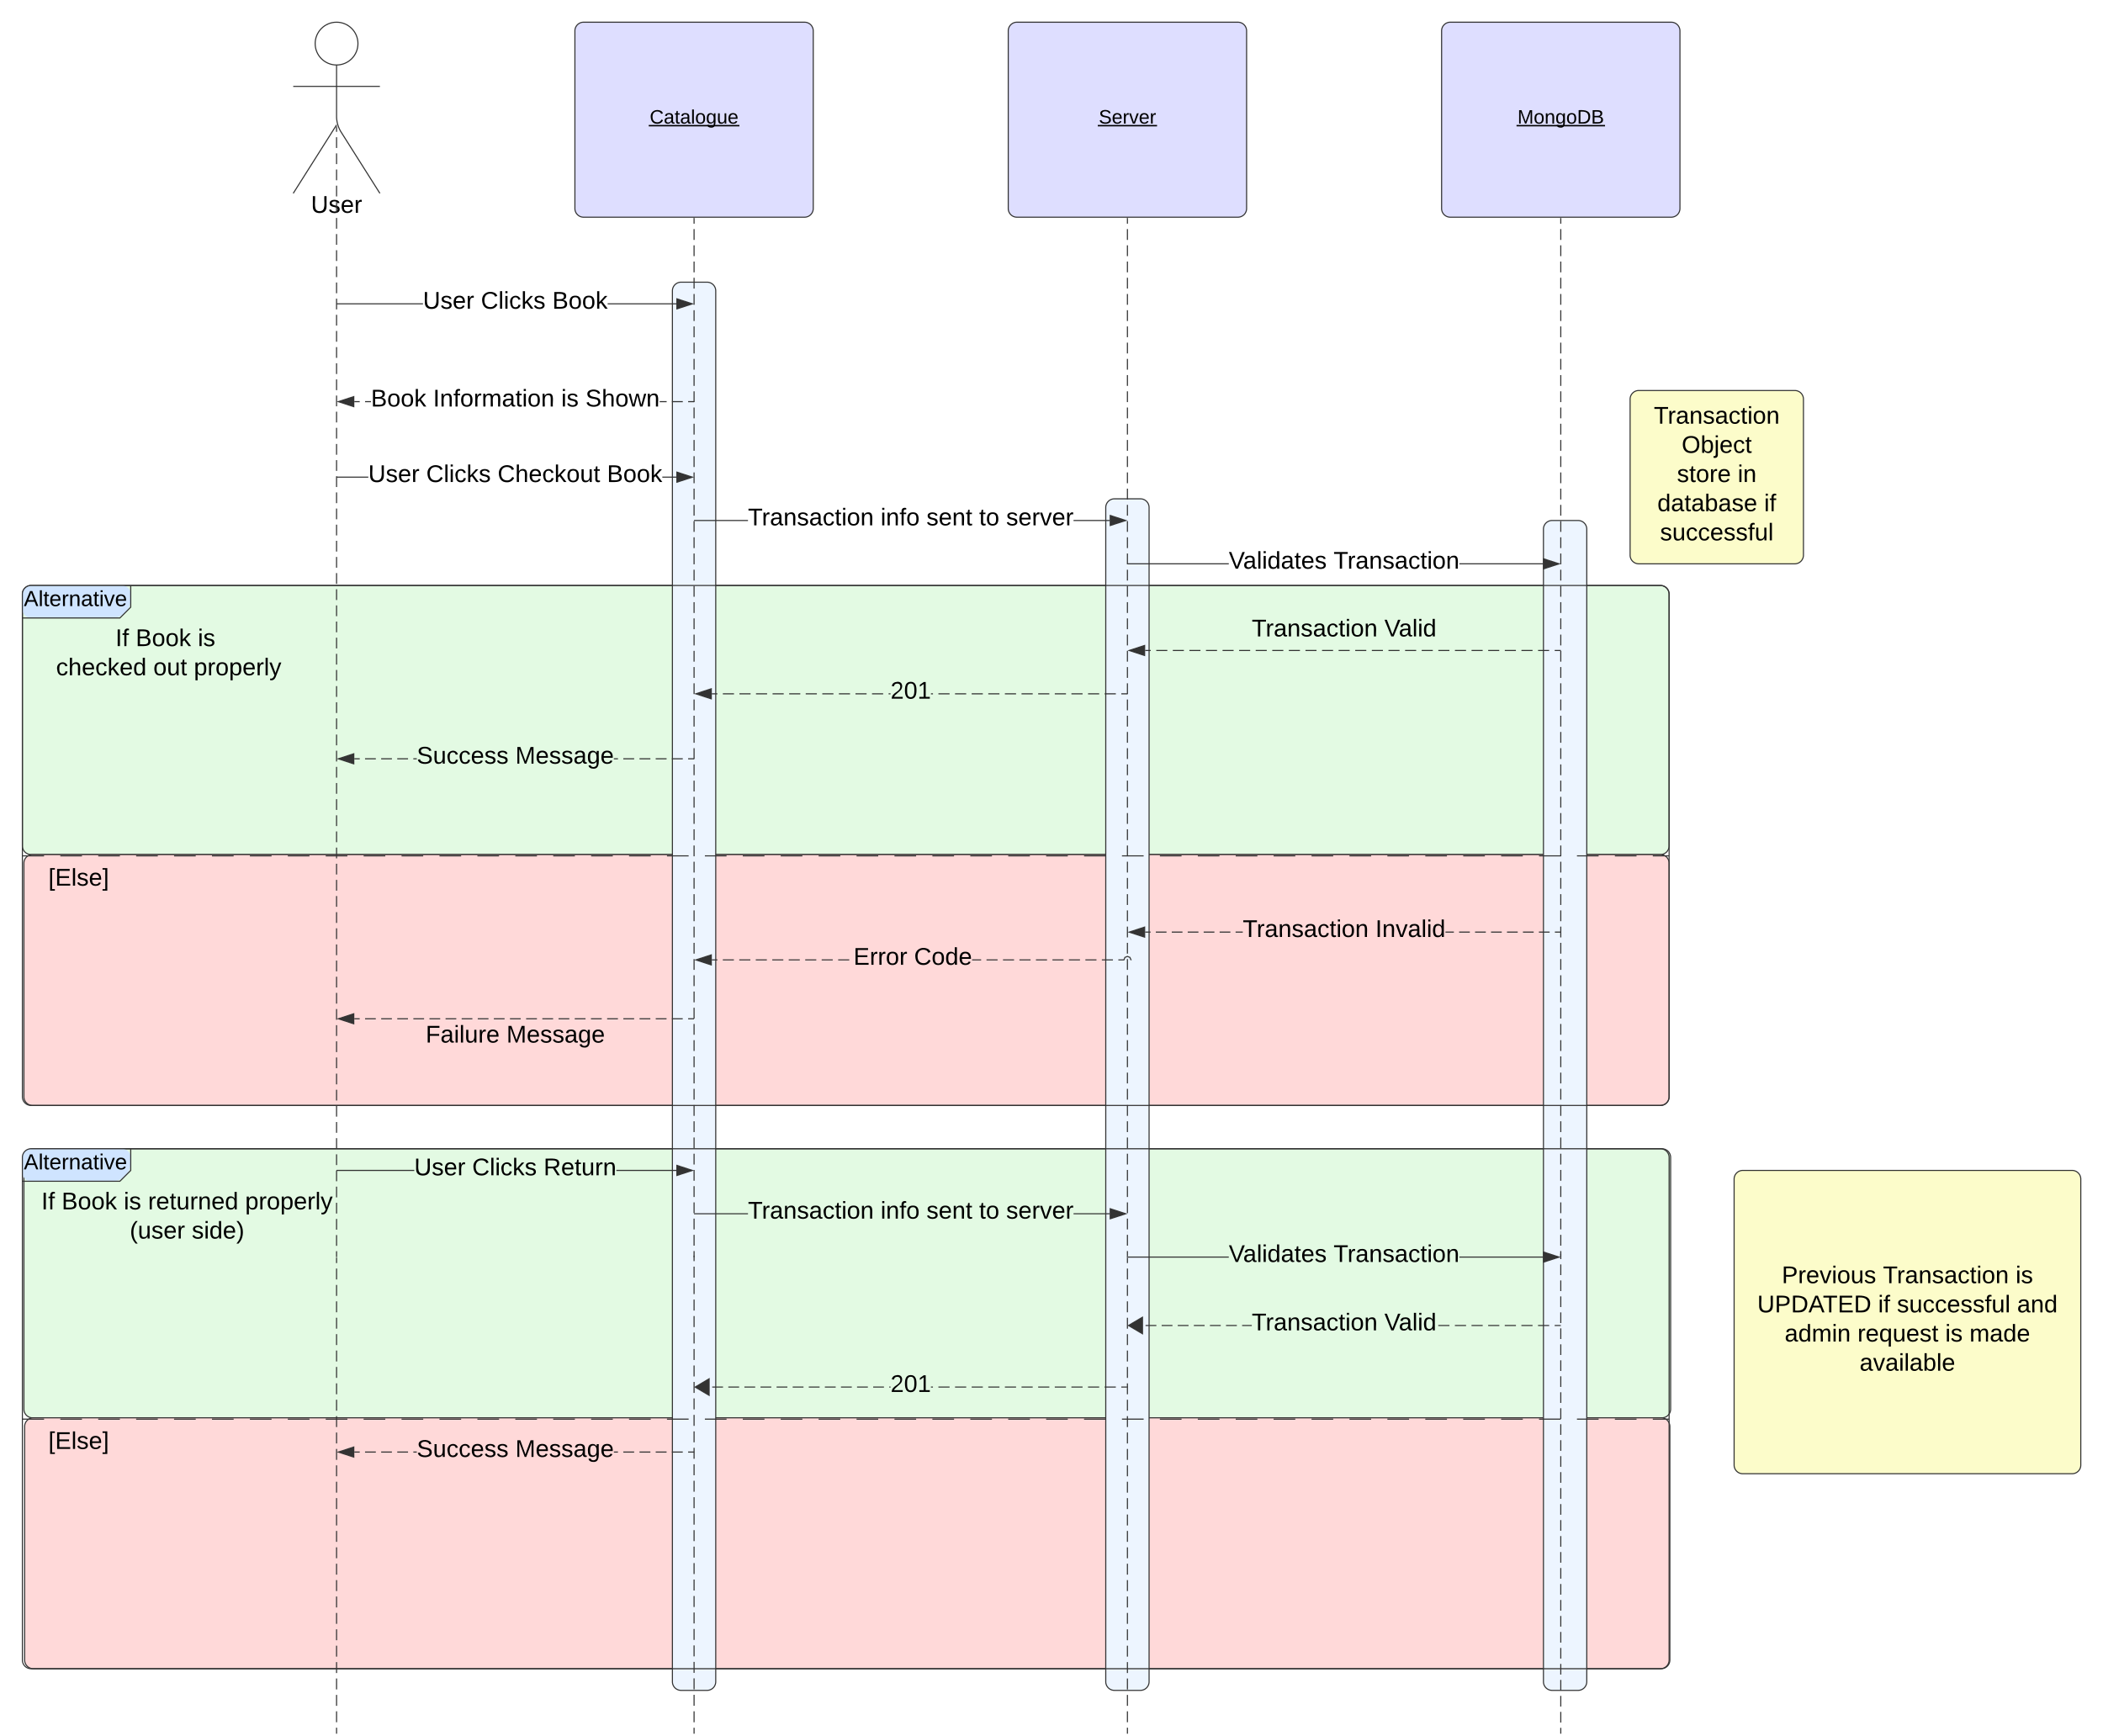 <svg xmlns="http://www.w3.org/2000/svg" xmlns:xlink="http://www.w3.org/1999/xlink" xmlns:lucid="lucid" width="1941.16" height="1602.5"><g transform="translate(-879.337 -199.5)" lucid:page-tab-id=".Q4MUjXso07N"><path d="M500 0h2500v2000H500z" fill="#fff"/><path d="M901.4 1268a8 8 0 0 1 8-8h1504a8 8 0 0 1 8 8v232.38a8 8 0 0 1-8 8h-1504a8 8 0 0 1-8-8z" stroke="#333" fill="#e3fae3"/><path d="M902.1 1516.38a8 8 0 0 1 8-8h1502.6a8 8 0 0 1 8 8V1732a8 8 0 0 1-8 8H910.1a8 8 0 0 1-8-8z" stroke="#333" fill="#ffd9d9"/><path d="M900 748a8 8 0 0 1 8-8h1504a8 8 0 0 1 8 8v232.38a8 8 0 0 1-8 8H908a8 8 0 0 1-8-8z" stroke="#333" fill="#e3fae3"/><path d="M901.4 996.38a8 8 0 0 1 8-8H2412a8 8 0 0 1 8 8V1212a8 8 0 0 1-8 8H909.4a8 8 0 0 1-8-8z" stroke="#333" fill="#ffd9d9"/><path d="M1500 468a8 8 0 0 1 8-8h24a8 8 0 0 1 8 8v1284a8 8 0 0 1-8 8h-24a8 8 0 0 1-8-8zM1900 668a8 8 0 0 1 8-8h24a8 8 0 0 1 8 8v1084a8 8 0 0 1-8 8h-24a8 8 0 0 1-8-8zM2304 688a8 8 0 0 1 8-8h24a8 8 0 0 1 8 8v1064a8 8 0 0 1-8 8h-24a8 8 0 0 1-8-8z" stroke="#333" fill="#edf5ff"/><path d="M900 748a8 8 0 0 1 8-8h84a8 8 0 0 1 8 8v4.93a17.07 17.07 0 0 1-5 12.07 17.07 17.07 0 0 1-12.07 5H908a8 8 0 0 1-8-8z" fill="#cfe4ff"/><path d="M1000 740v20l-10 10h-90" stroke="#333" fill="none"/><path d="M900 748a8 8 0 0 1 8-8h1504a8 8 0 0 1 8 8v464a8 8 0 0 1-8 8H908a8 8 0 0 1-8-8zM900 989.6h20m15 0h20m15 0h20m15 0h20m15 0h20m15 0h20m15 0h20m15 0h20m15 0h20m15 0h20m15 0h20m15 0h20m15 0h20m15 0h20m15 0h20m15 0h20m15 0h20m15 0h20m15 0h20m15 0h20m15 0h20m15 0h20m15 0h20m15 0h20m15 0h20m15 0h20m15 0h20m15 0h20m15 0h20m15 0h20m15 0h20m15 0h20m15 0h20m15 0h20m15 0h20m15 0h20m15 0h20m15 0h20m15 0h20m15 0h20m15 0h20m15 0h20m15 0h20m15 0h15" stroke="#333" fill="none"/><use xlink:href="#a" transform="matrix(1,0,0,1,908,740) translate(-6.663 19.044)"/><use xlink:href="#b" transform="matrix(1,0,0,1,912,778) translate(73.895 17.956)"/><use xlink:href="#c" transform="matrix(1,0,0,1,912,778) translate(92.599 17.956)"/><use xlink:href="#d" transform="matrix(1,0,0,1,912,778) translate(149.957 17.956)"/><use xlink:href="#e" transform="matrix(1,0,0,1,912,778) translate(12.859 44.889)"/><use xlink:href="#f" transform="matrix(1,0,0,1,912,778) translate(19.094 44.889)"/><use xlink:href="#g" transform="matrix(1,0,0,1,912,778) translate(108.871 44.889)"/><use xlink:href="#h" transform="matrix(1,0,0,1,912,778) translate(146.279 44.889)"/><use xlink:href="#i" transform="matrix(1,0,0,1,912,997.6) translate(11.976 19.489)"/><path d="M900 1268a8 8 0 0 1 8-8h84a8 8 0 0 1 8 8v4.93a17.07 17.07 0 0 1-5 12.07 17.07 17.07 0 0 1-12.07 5H908a8 8 0 0 1-8-8z" fill="#cfe4ff"/><path d="M1000 1260v20l-10 10h-90" stroke="#333" fill="none"/><path d="M900 1268a8 8 0 0 1 8-8h1504a8 8 0 0 1 8 8v464a8 8 0 0 1-8 8H908a8 8 0 0 1-8-8zM900 1509.6h20m15 0h20m15 0h20m15 0h20m15 0h20m15 0h20m15 0h20m15 0h20m15 0h20m15 0h20m15 0h20m15 0h20m15 0h20m15 0h20m15 0h20m15 0h20m15 0h20m15 0h20m15 0h20m15 0h20m15 0h20m15 0h20m15 0h20m15 0h20m15 0h20m15 0h20m15 0h20m15 0h20m15 0h20m15 0h20m15 0h20m15 0h20m15 0h20m15 0h20m15 0h20m15 0h20m15 0h20m15 0h20m15 0h20m15 0h20m15 0h20m15 0h20m15 0h20m15 0h15" stroke="#333" fill="none"/><use xlink:href="#a" transform="matrix(1,0,0,1,908,1260) translate(-6.663 19.044)"/><use xlink:href="#b" transform="matrix(1,0,0,1,912,1298) translate(5.52 17.956)"/><use xlink:href="#c" transform="matrix(1,0,0,1,912,1298) translate(24.224 17.956)"/><use xlink:href="#j" transform="matrix(1,0,0,1,912,1298) translate(81.582 17.956)"/><use xlink:href="#k" transform="matrix(1,0,0,1,912,1298) translate(103.964 17.956)"/><use xlink:href="#l" transform="matrix(1,0,0,1,912,1298) translate(193.617 17.956)"/><use xlink:href="#m" transform="matrix(1,0,0,1,912,1298) translate(87.131 44.889)"/><use xlink:href="#n" transform="matrix(1,0,0,1,912,1298) translate(144.364 44.889)"/><use xlink:href="#i" transform="matrix(1,0,0,1,912,1517.6) translate(11.976 19.489)"/><path d="M1209.75 239.75c0 10.9-8.84 19.75-19.75 19.75-10.9 0-19.75-8.84-19.75-19.75 0-10.9 8.84-19.75 19.75-19.75 10.9 0 19.75 8.84 19.75 19.75z" stroke="#333" fill="#fff"/><path d="M1190 259.5v47.3a27.6 27.6 0 0 0 4.28 14.76L1230 378m-40-63.2l-40 63.2m0-98.75h80" stroke="#333" fill="none"/><path d="M1150 228a8 8 0 0 1 8-8h64a8 8 0 0 1 8 8v164a8 8 0 0 1-8 8h-64a8 8 0 0 1-8-8z" fill="none"/><use xlink:href="#o" transform="matrix(1,0,0,1,1070,378) translate(96.371 17.956)"/><path d="M1410 228a8 8 0 0 1 8-8h204a8 8 0 0 1 8 8v164a8 8 0 0 1-8 8h-204a8 8 0 0 1-8-8z" stroke="#333" fill="#dedeff"/><use xlink:href="#p" transform="matrix(1,0,0,1,1430,220) translate(49.05 93.6)"/><path d="M1190 316.23v4.97m0 4.97v9.94m0 4.97V351m0 4.98v9.93m0 4.98v9.94m0 4.97v9.92m0 4.97v9.93m0 4.96v9.93m0 4.97v9.93m0 4.97v9.94m0 4.96v9.94m0 4.97v9.94m0 4.97v9.95m0 4.96v9.95m0 4.97v9.94m0 4.96v9.94m0 4.97v9.93m0 4.97v9.94m0 4.96v9.94m0 4.97v9.93m0 4.97v9.94m0 4.97v9.93m0 4.97v9.94m0 4.95V664m0 4.96v9.93m0 4.96v9.94m0 4.96v9.94m0 4.97v9.93m0 4.97v9.94m0 4.98v9.93m0 4.98v9.94m0 4.96v9.94m0 4.97v9.92m0 4.97v9.93m0 4.97v9.93m0 4.97v9.93m0 4.97v9.94m0 4.97v9.94m0 4.97v9.95m0 4.96v9.95m0 4.97v9.93m0 4.97v9.94m0 4.97v9.93m0 4.97v9.94m0 4.96v9.94m0 4.97v9.93m0 4.97v9.94m0 4.96v9.94m0 4.97v9.93m0 4.97v9.94m0 4.95v9.94m0 4.96v9.94m0 4.96v9.94m0 4.97v9.93m0 4.97v9.94m0 4.97v9.94m0 4.98v9.93m0 4.98v9.94m0 4.97v9.92m0 4.97v9.93m0 4.96v9.93m0 4.97v9.93m0 4.97v9.94m0 4.96v9.94m0 4.97v9.94m0 4.97v9.95m0 4.97v9.93m0 4.97v9.94m0 4.96v9.94m0 4.97v9.93m0 4.97v4.97M1190 1359.5v.5M1520 401v5m0 4.98v10m0 4.98v10m0 4.98v9.98m0 5v9.98m0 5v9.98m0 5v9.97m0 5v9.98m0 5v9.97m0 5v9.98m0 5v9.98m0 5v9.97m0 5v9.98m0 5v10m0 4.98v9.98m0 5v9.98m0 5v9.98m0 5v9.97m0 5v9.97m0 5v9.98m0 5v9.97m0 5v9.98m0 5v9.98m0 5v9.97m0 5v9.98m0 5v9.98m0 5v9.98m0 5v9.98m0 5v9.98m0 5v9.97m0 5v10m0 4.98v10m0 4.98v9.98m0 5v9.98m0 5v9.98m0 5v9.97m0 5v9.98m0 5v9.98m0 5v9.97m0 5v9.98m0 5v9.97m0 5v9.98m0 5v9.98m0 5v9.98m0 5v9.98m0 5v9.98m0 5v9.97m0 5v10m0 4.98v10m0 4.98v9.98m0 5v9.98m0 5v9.98m0 5v9.97m0 5v9.98m0 5v9.98m0 5v9.97m0 5v9.98m0 5v9.98m0 5v9.97m0 5v9.98m0 5v10m0 4.98v9.98m0 5v9.98m0 5v9.98m0 5v4.98" stroke="#333" fill="none"/><path d="M1520.47 401h-.94v-.5h.94z" stroke="#333" stroke-width=".05" fill="#333"/><path d="M1520 1359.5v.5" stroke="#333" fill="none"/><path d="M1810 228a8 8 0 0 1 8-8h204a8 8 0 0 1 8 8v164a8 8 0 0 1-8 8h-204a8 8 0 0 1-8-8z" stroke="#333" fill="#dedeff"/><use xlink:href="#q" transform="matrix(1,0,0,1,1830,220) translate(63.55 93.6)"/><path d="M1920 401v5m0 4.98v10m0 4.98v10m0 4.98v9.98m0 5v9.98m0 5v9.98m0 5v9.97m0 5v9.98m0 5v9.97m0 5v9.98m0 5v9.98m0 5v9.97m0 5v9.98m0 5v10m0 4.98v9.98m0 5v9.98m0 5v9.98m0 5v9.97m0 5v9.97m0 5v9.98m0 5v9.97m0 5v9.98m0 5v9.98m0 5v9.97m0 5v9.98m0 5v9.98m0 5v9.98m0 5v9.98m0 5v9.98m0 5v9.97m0 5v10m0 4.98v10m0 4.98v9.98m0 5v9.98m0 5v9.98m0 5v9.97m0 5v9.98m0 5v9.98m0 5v9.97m0 5v9.98m0 5v9.97m0 5v9.98m0 5v9.98m0 5v9.98m0 5v9.98m0 5v9.98m0 5v9.97m0 5v10m0 4.98v10m0 4.98v9.98m0 5v9.98m0 5v9.98m0 5v9.97m0 5v9.98m0 5v9.98m0 5v9.97m0 5v9.98m0 5v9.98m0 5v9.97m0 5v9.98m0 5v10m0 4.98v9.98m0 5v9.98m0 5v9.98m0 5v4.98" stroke="#333" fill="none"/><path d="M1920.47 401h-.94v-.5h.94z" stroke="#333" stroke-width=".05" fill="#333"/><path d="M1920 1359.5v.5" stroke="#333" fill="none"/><path d="M1269.74 480.47h-79.24v-.95h79.24zm233.88 0h-63.36v-.95h63.36zM1190.5 480.47h-.5v-.95h.5z" stroke="#333" stroke-width=".05" fill="#333"/><path d="M1518.38 480l-14.26 4.63v-9.27z" fill="#333"/><path d="M1519.92 480l-16.28 5.3v-10.6zm-15.33 3.98l12.25-3.98-12.26-3.98z" stroke="#333" stroke-width=".05" fill="#333"/><use xlink:href="#r" transform="matrix(1,0,0,1,1269.742,466.532) translate(0.005 17.956)"/><use xlink:href="#s" transform="matrix(1,0,0,1,1269.742,466.532) translate(53.498 17.956)"/><use xlink:href="#t" transform="matrix(1,0,0,1,1269.742,466.532) translate(119.397 17.956)"/><path d="M1519.5 570.76h-4.97v-.95h4.97zm-9.94 0h-9.94v-.95h9.94zm-287.82 0h-5.42v-.95h5.42zm-10.4 0h-4.96v-.95h4.97zm283.3 0h-6.38v-.95h6.4zM1520 570.76h-.5v-.95h.5z" stroke="#333" stroke-width=".05" fill="#333"/><path d="M1205.88 574.92l-14.26-4.64 14.26-4.63z" fill="#333"/><path d="M1206.36 575.57l-16.28-5.3 16.28-5.28zm-13.2-5.3l12.25 4v-7.97z" stroke="#333" stroke-width=".05" fill="#333"/><use xlink:href="#u" transform="matrix(1,0,0,1,1221.736,556.814) translate(0.005 17.956)"/><use xlink:href="#v" transform="matrix(1,0,0,1,1221.736,556.814) translate(57.363 17.956)"/><use xlink:href="#w" transform="matrix(1,0,0,1,1221.736,556.814) translate(175.633 17.956)"/><use xlink:href="#x" transform="matrix(1,0,0,1,1221.736,556.814) translate(198.015 17.956)"/><path d="M1219.27 640.47h-28.77v-.95h28.77zm284.35 0h-12.9v-.95h12.9zM1190.5 640.47h-.5v-.95h.5z" stroke="#333" stroke-width=".05" fill="#333"/><path d="M1518.38 640l-14.26 4.63v-9.27z" fill="#333"/><path d="M1519.92 640l-16.28 5.3v-10.6zm-15.33 3.98l12.25-3.98-12.26-3.98z" stroke="#333" stroke-width=".05" fill="#333"/><use xlink:href="#r" transform="matrix(1,0,0,1,1219.273,626.532) translate(0.005 17.956)"/><use xlink:href="#s" transform="matrix(1,0,0,1,1219.273,626.532) translate(53.498 17.956)"/><use xlink:href="#y" transform="matrix(1,0,0,1,1219.273,626.532) translate(119.397 17.956)"/><use xlink:href="#t" transform="matrix(1,0,0,1,1219.273,626.532) translate(220.335 17.956)"/><path d="M1569.72 680.48h-49.22v-.96h49.22zm333.9 0h-33.34v-.96h33.34zM1520.5 680.48h-.5v-.96h.5z" stroke="#333" stroke-width=".05" fill="#333"/><path d="M1918.38 680l-14.26 4.63v-9.26z" fill="#333"/><path d="M1919.92 680l-16.28 5.3v-10.6zm-15.33 3.98l12.25-3.98-12.26-3.98z" stroke="#333" stroke-width=".05" fill="#333"/><use xlink:href="#z" transform="matrix(1,0,0,1,1569.716,666.533) translate(0.005 17.956)"/><use xlink:href="#A" transform="matrix(1,0,0,1,1569.716,666.533) translate(122.452 17.956)"/><use xlink:href="#B" transform="matrix(1,0,0,1,1569.716,666.533) translate(164.785 17.956)"/><use xlink:href="#C" transform="matrix(1,0,0,1,1569.716,666.533) translate(213.414 17.956)"/><use xlink:href="#D" transform="matrix(1,0,0,1,1569.716,666.533) translate(238.353 17.956)"/><path d="M2210 228a8 8 0 0 1 8-8h204a8 8 0 0 1 8 8v164a8 8 0 0 1-8 8h-204a8 8 0 0 1-8-8z" stroke="#333" fill="#dedeff"/><use xlink:href="#E" transform="matrix(1,0,0,1,2230,220) translate(50.05 93.6)"/><path d="M2320 401v5m0 4.98v10m0 4.98v10m0 4.98v9.98m0 5v9.98m0 5v9.98m0 5v9.97m0 5v9.98m0 5v9.97m0 5v9.98m0 5v9.98m0 5v9.97m0 5v9.98m0 5v10m0 4.98v9.98m0 5v9.98m0 5v9.98m0 5v9.97m0 5v9.97m0 5v9.98m0 5v9.97m0 5v9.98m0 5v9.98m0 5v9.97m0 5v9.98m0 5v9.98m0 5v9.98m0 5v9.98m0 5v9.98m0 5v9.97m0 5v10m0 4.98v10m0 4.98v9.98m0 5v9.98m0 5v9.98m0 5v9.97m0 5v9.98m0 5v9.98m0 5v9.97m0 5v9.98m0 5v9.97m0 5v9.98m0 5v9.98m0 5v9.98m0 5v9.98m0 5v9.98m0 5v9.97m0 5v10m0 4.98v10m0 4.98v9.98m0 5v9.98m0 5v9.98m0 5v9.97m0 5v9.98m0 5v9.98m0 5v9.97m0 5v9.98m0 5v9.98m0 5v9.97m0 5v9.98m0 5v10m0 4.98v9.98m0 5v9.98m0 5v9.98m0 5v4.98" stroke="#333" fill="none"/><path d="M2320.47 401h-.94v-.5h.94z" stroke="#333" stroke-width=".05" fill="#333"/><path d="M2320 1359.5v.5" stroke="#333" fill="none"/><path d="M2013.55 720.48h-93.05v-.96h93.05zm290.07 0h-77.16v-.96h77.16zM1920.5 720.48h-.5v-.96h.5z" stroke="#333" stroke-width=".05" fill="#333"/><path d="M2318.38 720l-14.26 4.63v-9.26z" fill="#333"/><path d="M2319.92 720l-16.28 5.3v-10.6zm-15.33 3.98l12.24-3.98-12.25-3.98z" stroke="#333" stroke-width=".05" fill="#333"/><use xlink:href="#F" transform="matrix(1,0,0,1,2013.545,706.533) translate(0.005 17.956)"/><use xlink:href="#G" transform="matrix(1,0,0,1,2013.545,706.533) translate(96.703 17.956)"/><path d="M2319.5 800h-5.1m-5.13 0h-10.23m-5.12 0h-10.23m-5.12 0h-10.23m-5.12 0H2253m-5.1 0h-10.25m-5.1 0h-10.24m-5.1 0h-10.24m-5.1 0h-10.25m-5.1 0h-10.23m-5.12 0h-10.23m-5.1 0h-10.24m-5.12 0h-10.23m-5.12 0h-10.2m-5.1 0h-10.2m-5.1 0h-10.2m-5.1 0H2069m-5.1 0h-10.2m-5.1 0h-10.2m-5.1 0h-10.2m-5.1 0h-10.2m-5.1 0h-10.2m-5.1 0h-10.2m-5.1 0h-10.2m-5.1 0h-10.2m-5.12 0h-5.1M2319.5 800h.5" stroke="#333" fill="none"/><path d="M1921.62 800l14.27-4.63-.02 9.26z" stroke="#333" fill="#333"/><use xlink:href="#z" transform="matrix(1,0,0,1,2034.742,769.067) translate(0.005 17.956)"/><use xlink:href="#H" transform="matrix(1,0,0,1,2034.742,769.067) translate(122.452 17.956)"/><path d="M1919.5 840.48h-5.12v-.96h5.12zm-10.23 0h-10.23v-.96h10.23zm-15.35 0h-10.23v-.96h10.22zm-15.34 0h-10.23v-.96h10.23zm-15.35 0H1853v-.96h10.23zm-15.35 0h-10.23v-.96h10.23zm-15.34 0h-10.23v-.96h10.24zm-15.35 0h-10.24v-.96h10.23zm-15.35 0h-10.23v-.96h10.23zm-15.35 0h-10.23v-.96h10.23zm-15.35 0h-10.23v-.96h10.23zm-15.34 0h-10.22v-.96h10.23zm-54.5 0h-1.7v-.96h1.7zm-6.8 0h-10.2v-.96h10.2zm-15.3 0H1669v-.96h10.2zm-15.3 0h-10.2v-.96h10.2zm-15.3 0h-10.2v-.96h10.2zm-15.3 0h-10.2v-.96h10.2zm-15.3 0h-10.2v-.96h10.2zm-15.3 0h-10.2v-.96h10.2zm-15.3 0h-10.2v-.96h10.2zm-15.3 0h-10.2v-.96h10.2zm-15.3 0h-10.2v-.96h10.2zm-15.32 0h-5.1v-.96h5.1zm198.98 0h-1.76v-.96h1.76zM1920 840.48h-.5v-.96h.5z" stroke="#333" stroke-width=".05" fill="#333"/><path d="M1535.88 844.63l-14.26-4.63 14.27-4.63z" fill="#333"/><path d="M1536.36 845.3l-16.28-5.3 16.28-5.3zm-13.2-5.3l12.25 3.98v-7.96z" stroke="#333" stroke-width=".05" fill="#333"/><use xlink:href="#I" transform="matrix(1,0,0,1,1701.296,826.533) translate(0.005 17.956)"/><path d="M1519.5 900.48h-4.98v-.96h4.98zm-9.97 0h-9.97v-.96h9.97zm-14.95 0h-9.97v-.96h9.98zm-14.96 0h-9.97v-.96h9.97zm-14.95 0h-9.97v-.96h9.97zm-14.96 0h-3.7v-.96h3.7zm-185.7 0h-3.12v-.96h3.13zm-8.08 0h-9.9v-.96h9.9zm-14.86 0h-9.9v-.96h9.9zm-14.86 0h-9.9v-.96h9.9zm-14.86 0h-4.96v-.96h4.96zM1520 900.48h-.5v-.96h.5z" stroke="#333" stroke-width=".05" fill="#333"/><path d="M1205.88 904.63l-14.26-4.63 14.26-4.64z" fill="#333"/><path d="M1206.36 905.3l-16.28-5.3 16.28-5.3zm-13.2-5.3l12.25 3.98v-7.96z" stroke="#333" stroke-width=".05" fill="#333"/><use xlink:href="#J" transform="matrix(1,0,0,1,1264.006,886.533) translate(0.005 17.956)"/><use xlink:href="#K" transform="matrix(1,0,0,1,1264.006,886.533) translate(91.03 17.956)"/><path d="M2319.5 1060.47h-4.9v-.94h4.9zm-9.82 0h-9.83v-.94h9.83zm-14.74 0h-9.82v-.94h9.82zm-14.73 0h-9.82v-.94h9.83zm-14.73 0h-9.82v-.94h9.82zm-14.73 0h-9.83v-.94h9.84zm-14.74 0h-9.82v-.94h9.82zm-209.58 0h-6.54v-.94h6.54zm-11.45 0h-9.82v-.94h9.82zm-14.73 0h-9.83v-.94h9.84zm-14.74 0h-9.82v-.94h9.82zm-14.73 0h-9.83v-.94h9.83zm-14.74 0h-9.82v-.94h9.83zm-14.73 0h-4.92v-.94h4.92zm279.96 0h-7.68v-.94h7.68zM2320 1060.47h-.5v-.94h.5z" stroke="#333" stroke-width=".05" fill="#333"/><path d="M1935.88 1064.63l-14.26-4.63 14.26-4.63z" fill="#333"/><path d="M1936.36 1065.3l-16.28-5.3 16.28-5.3zm-13.2-5.3l12.25 3.98v-7.96z" stroke="#333" stroke-width=".05" fill="#333"/><use xlink:href="#z" transform="matrix(1,0,0,1,2026.419,1046.533) translate(0.005 17.956)"/><use xlink:href="#L" transform="matrix(1,0,0,1,2026.419,1046.533) translate(122.452 17.956)"/><path d="M1922.67 1082.98l1.03 2.5-.88.36-.88-2.13-1.94-.8-1.94.8-1 2.43h-5.4v-.95h4.76l.9-2.2 2.68-1.1zm-16.07 3.15h-10.15v-.95h10.15zm-15.22 0h-10.14v-.95h10.14zm-15.2 0h-10.15v-.95h10.14zm-15.23 0h-10.14v-.95h10.15zm-15.2 0h-10.15v-.95h10.14zm-15.22 0h-10.15v-.95h10.14zm-15.22 0h-10.13v-.95h10.14zm-15.2 0h-10.15v-.95h10.15zm-136.93 0h-10.14v-.95h10.14zm-15.22 0h-10.14v-.95h10.15zm-15.2 0h-10.15v-.95h10.14zm-15.22 0h-10.15v-.95h10.15zm-15.22 0h-10.13v-.95h10.14zm-15.2 0h-10.14v-.95h10.14zm-15.22 0h-10.14v-.95h10.14zm-15.2 0h-10.15v-.95h10.14zm-15.23 0h-5.07v-.95h5.07zm243.43 0h-8.26v-.95h8.26z" stroke="#333" stroke-width=".05" fill="#333"/><path d="M1923.76 1086.13h-.5v-.95h.5z" stroke="#333" stroke-width=".05" fill="#333"/><path d="M1535.88 1090.3l-14.26-4.65 14.26-4.63z" fill="#333"/><path d="M1536.36 1090.94l-16.28-5.3 16.28-5.28zm-13.2-5.3l12.25 4v-7.97z" stroke="#333" stroke-width=".05" fill="#333"/><use xlink:href="#M" transform="matrix(1,0,0,1,1667.141,1072.187) translate(0.005 17.956)"/><use xlink:href="#N" transform="matrix(1,0,0,1,1667.141,1072.187) translate(55.929 17.956)"/><path d="M1519.5 1140h-4.98m-5 0h-9.96m-4.98 0h-9.97m-4.98 0h-9.97m-4.98 0h-9.97m-5 0h-9.96m-4.98 0h-9.97m-5 0h-9.97m-4.98 0h-9.97m-5 0h-9.96m-4.98 0h-9.97m-5 0h-9.92m-4.96 0h-9.92m-4.95 0h-9.9m-4.96 0h-9.9m-4.96 0h-9.9m-4.95 0h-9.9m-4.97 0h-9.9m-4.96 0h-9.9m-4.96 0h-9.9m-4.96 0h-9.9m-4.96 0h-4.96M1519.5 1140h.5" stroke="#333" fill="none"/><path d="M1191.62 1140l14.26-4.64v9.27z" stroke="#333" fill="#333"/><use xlink:href="#O" transform="matrix(1,0,0,1,1272.236,1144) translate(0.005 17.956)"/><use xlink:href="#K" transform="matrix(1,0,0,1,1272.236,1144) translate(74.57 17.956)"/><path d="M2384 568a8 8 0 0 1 8-8h144a8 8 0 0 1 8 8v144a8 8 0 0 1-8 8h-144a8 8 0 0 1-8-8z" stroke="#333" fill="#fcfcca"/><use xlink:href="#P" transform="matrix(1,0,0,1,2404,560) translate(1.894 30.622)"/><use xlink:href="#Q" transform="matrix(1,0,0,1,2404,560) translate(27.611 57.556)"/><use xlink:href="#R" transform="matrix(1,0,0,1,2404,560) translate(23.278 84.489)"/><use xlink:href="#S" transform="matrix(1,0,0,1,2404,560) translate(79.327 84.489)"/><use xlink:href="#T" transform="matrix(1,0,0,1,2404,560) translate(5.167 111.422)"/><use xlink:href="#U" transform="matrix(1,0,0,1,2404,560) translate(103.673 111.422)"/><use xlink:href="#V" transform="matrix(1,0,0,1,2404,560) translate(7.661 138.356)"/><path d="M1261.7 1280.47h-71.2v-.95h71.2zm241.92 0h-55.32v-.95h55.32zM1190.5 1280.47h-.5v-.95h.5z" stroke="#333" stroke-width=".05" fill="#333"/><path d="M1518.38 1280l-14.26 4.63v-9.27z" fill="#333"/><path d="M1519.92 1280l-16.28 5.3v-10.6zm-15.33 3.98l12.25-3.98-12.26-3.98z" stroke="#333" stroke-width=".05" fill="#333"/><use xlink:href="#r" transform="matrix(1,0,0,1,1261.7,1266.532) translate(0.005 17.956)"/><use xlink:href="#s" transform="matrix(1,0,0,1,1261.7,1266.532) translate(53.498 17.956)"/><use xlink:href="#W" transform="matrix(1,0,0,1,1261.7,1266.532) translate(119.397 17.956)"/><path d="M1569.72 1320.47h-49.22v-.94h49.22zm333.9 0h-33.34v-.94h33.34zM1520.5 1320.47h-.5v-.94h.5z" stroke="#333" stroke-width=".05" fill="#333"/><path d="M1918.38 1320l-14.26 4.63v-9.27z" fill="#333"/><path d="M1919.92 1320l-16.28 5.3v-10.6zm-15.33 3.98l12.25-3.98-12.26-3.98z" stroke="#333" stroke-width=".05" fill="#333"/><g><use xlink:href="#z" transform="matrix(1,0,0,1,1569.716,1306.533) translate(0.005 17.956)"/><use xlink:href="#A" transform="matrix(1,0,0,1,1569.716,1306.533) translate(122.452 17.956)"/><use xlink:href="#B" transform="matrix(1,0,0,1,1569.716,1306.533) translate(164.785 17.956)"/><use xlink:href="#C" transform="matrix(1,0,0,1,1569.716,1306.533) translate(213.414 17.956)"/><use xlink:href="#D" transform="matrix(1,0,0,1,1569.716,1306.533) translate(238.353 17.956)"/></g><path d="M1190 1360.5v5.04m0 5.05v10.08m0 5.05v10.1m0 5.04v10.1m0 5.03v10.1m0 5.04v10.1m0 5.04v10.1m0 5.04v10.1m0 5.04v10.1m0 5.03v10.1m0 5.03v10.1m0 5.04v10.1m0 5.04v10.1m0 5.05v10.1m0 5.03v10.1m0 5.04v10.1m0 5.04v10.1m0 5.04v10.1m0 5.03v10.1m0 5.04v10.1m0 5.04v10.1m0 5.05v10.1m0 5.04v10.08m0 5.05v10.1m0 5.03v10.1m0 5.04v10.1m0 5.04v10.1m0 5.04v10.1m0 5.04v10.1m0 5.03v5.05M1190 1799.5v.5M1520 1358.68v5.06m0 5.07v10.14m0 5.07v10.15m0 5.06v10.15m0 5.06v10.15m0 5.06v10.15m0 5.07v10.13m0 5.07v10.13m0 5.07v10.13m0 5.07v10.13m0 5.07v10.13m0 5.07v10.13m0 5.07v10.13m0 5.07v10.13m0 5.07v10.13m0 5.07v10.14m0 5.06v10.14m0 5.06v10.14m0 5.06v10.14m0 5.07v10.13m0 5.07v10.13m0 5.07v10.13m0 5.07v10.13m0 5.07v10.13m0 5.07v10.13m0 5.07v10.13m0 5.07v10.13m0 5.07v10.13m0 5.07v10.14m0 5.06v5.07M1520 1799.5v.5M1920 1360.5v5.05m0 5.04v10.08m0 5.05v10.1m0 5.04v10.1m0 5.04v10.1m0 5.04v10.1m0 5.04v10.1m0 5.04v10.1m0 5.04v10.1m0 5.03v10.1m0 5.03v10.1m0 5.04v10.1m0 5.04v10.1m0 5.05v10.1m0 5.04v10.08m0 5.04v10.1m0 5.04v10.1m0 5.04v10.1m0 5.04v10.1m0 5.03v10.1m0 5.04v10.1m0 5.05v10.1m0 5.04v10.08m0 5.05v10.1m0 5.03v10.1m0 5.04v10.1m0 5.04v10.1m0 5.04v10.1m0 5.04v10.1m0 5.03v5.05M1920 1799.5v.5M2320 1356.96v4.92m0 4.9v9.85m0 4.92v9.83m0 4.92v9.83m0 4.92v9.83m0 4.92v9.84m0 4.9v9.85m0 4.9v9.84m0 4.9v9.85m0 4.9v9.84m0 4.92v9.83m0 4.9v9.84m0 4.92v9.83m0 4.9v9.85m0 4.9v9.85m0 4.9v9.85m0 4.9v9.85m0 4.92v9.83m0 4.92v9.83m0 4.92v9.83m0 4.92v9.83m0 4.92v9.84m0 4.9v9.85m0 4.92v9.84m0 4.9v9.85m0 4.93v9.83m0 4.92v9.83m0 4.93v9.83m0 4.92v9.84m0 4.9v9.85m0 4.9v4.93M2320 1799.5v.5" stroke="#333" fill="none"/><path d="M2013.54 1360.47h-93.04v-.95h93.04zm290.08 0h-77.16v-.95h77.16zM1920.47 1360h-.94v-.5h.94z" stroke="#333" stroke-width=".05" fill="#333"/><path d="M2318.38 1360l-14.26 4.63v-9.27z" fill="#333"/><path d="M2319.92 1360l-16.28 5.3v-10.6zm-15.33 3.98l12.24-3.98-12.25-3.98z" stroke="#333" stroke-width=".05" fill="#333"/><g><use xlink:href="#F" transform="matrix(1,0,0,1,2013.544,1346.532) translate(0.005 17.956)"/><use xlink:href="#G" transform="matrix(1,0,0,1,2013.544,1346.532) translate(96.703 17.956)"/></g><path d="M2480 1288a8 8 0 0 1 8-8h304a8 8 0 0 1 8 8v264a8 8 0 0 1-8 8h-304a8 8 0 0 1-8-8z" stroke="#333" fill="#fcfcca"/><g><use xlink:href="#X" transform="matrix(1,0,0,1,2500,1280) translate(24.006 104.089)"/><use xlink:href="#Y" transform="matrix(1,0,0,1,2500,1280) translate(117.4 104.089)"/><use xlink:href="#Z" transform="matrix(1,0,0,1,2500,1280) translate(239.847 104.089)"/><use xlink:href="#aa" transform="matrix(1,0,0,1,2500,1280) translate(1.374 131.022)"/><use xlink:href="#ab" transform="matrix(1,0,0,1,2500,1280) translate(112.911 131.022)"/><use xlink:href="#ac" transform="matrix(1,0,0,1,2500,1280) translate(130.305 131.022)"/><use xlink:href="#ad" transform="matrix(1,0,0,1,2500,1280) translate(241.218 131.022)"/><use xlink:href="#ae" transform="matrix(1,0,0,1,2500,1280) translate(26.687 157.956)"/><use xlink:href="#af" transform="matrix(1,0,0,1,2500,1280) translate(93.895 157.956)"/><use xlink:href="#w" transform="matrix(1,0,0,1,2500,1280) translate(174.882 157.956)"/><use xlink:href="#ag" transform="matrix(1,0,0,1,2500,1280) translate(197.265 157.956)"/><use xlink:href="#ah" transform="matrix(1,0,0,1,2500,1280) translate(95.828 184.889)"/></g><path d="M2217.2 1423.63h-10.24v-.95h10.23zm15.34 0h-10.23v-.95h10.24zm15.35 0h-10.25v-.95h10.24zm15.33 0H2253v-.95h10.23zm15.35 0h-10.23v-.95h10.23zm15.34 0h-10.23v-.95h10.22zm15.35 0h-10.23v-.95h10.23zm10.23 0h-5.1v-.95h5.1zm-387.67 0h-4.96v-.95h4.96zm14.85 0h-9.9v-.95h9.9zm14.86 0h-9.9v-.95h9.9zm14.85 0h-9.9v-.95h9.9zm14.85 0h-9.9v-.95h9.9zm14.86 0h-9.9v-.95h9.9zm14.86 0h-9.9v-.95h9.9zm13.78 0h-8.83v-.95h8.84z" stroke="#333" stroke-width=".05" fill="#333"/><path d="M1933.9 1430.8l-12.92-7.65 12.9-7.63z" fill="#333"/><path d="M1934.37 1431.62l-14.32-8.47 14.32-8.47zm-12.45-8.47l11.5 6.8v-13.6zM2320 1423.63h-.5v-.95h.5z" stroke="#333" stroke-width=".05" fill="#333"/><g><use xlink:href="#z" transform="matrix(1,0,0,1,2034.742,1409.687) translate(0.005 17.956)"/><use xlink:href="#H" transform="matrix(1,0,0,1,2034.742,1409.687) translate(122.452 17.956)"/></g><path d="M1531.83 1480.47h-4.96v-.94h4.96zm14.85 0h-9.9v-.94h9.9zm14.86 0h-9.9v-.94h9.9zm14.85 0h-9.9v-.94h9.9zm14.85 0h-9.9v-.94h9.9zm14.86 0h-9.9v-.94h9.9zm14.86 0h-9.9v-.94h9.9zm14.86 0h-9.9v-.94h9.9zm14.85 0h-9.9v-.94h9.9zm14.86 0h-9.9v-.94h9.9zm14.85 0h-9.9v-.94h9.9zm14.86 0h-9.9v-.94h9.9zm6.06 0h-1.1v-.94h1.1zm54.5 0h-10.22v-.95h10.23zm15.35 0h-10.23v-.95h10.23zm15.35 0h-10.23v-.95h10.23zm15.35 0h-10.23v-.95h10.23zm15.34 0h-10.24v-.95h10.23zm15.34 0h-10.23v-.95h10.24zm15.35 0h-10.25v-.95h10.23zm15.33 0H1853v-.95h10.23zm15.35 0h-10.23v-.95h10.23zm15.34 0h-10.23v-.95h10.22zm15.35 0h-10.23v-.95h10.23zm10.23 0h-5.12v-.95h5.12zm-179.04 0h-1.76v-.95h1.76z" stroke="#333" stroke-width=".05" fill="#333"/><path d="M1533.9 1487.64l-12.92-7.64 12.9-7.64z" fill="#333"/><path d="M1534.37 1488.47l-14.32-8.47 14.32-8.47zm-12.45-8.47l11.5 6.8v-13.6zM1920 1480.47h-.5v-.95h.5z" stroke="#333" stroke-width=".05" fill="#333"/><g><use xlink:href="#I" transform="matrix(1,0,0,1,1701.296,1466.533) translate(0.005 17.956)"/></g><path d="M1519.5 1540.47h-4.98v-.95h4.98zm-9.97 0h-9.97v-.95h9.97zm-14.95 0h-9.97v-.95h9.98zm-14.96 0h-9.97v-.95h9.97zm-14.95 0h-9.97v-.95h9.97zm-14.96 0h-3.7v-.95h3.7zm-185.7 0h-3.12v-.95h3.13zm-8.08 0h-9.9v-.95h9.9zm-14.86 0h-9.9v-.95h9.9zm-14.86 0h-9.9v-.95h9.9zm-14.86 0h-4.96v-.95h4.96zM1520 1540.47h-.5v-.95h.5z" stroke="#333" stroke-width=".05" fill="#333"/><path d="M1205.88 1544.63l-14.26-4.63 14.26-4.64z" fill="#333"/><path d="M1206.36 1545.3l-16.28-5.3 16.28-5.3zm-13.2-5.3l12.25 3.98v-7.96z" stroke="#333" stroke-width=".05" fill="#333"/><g><use xlink:href="#J" transform="matrix(1,0,0,1,1264.006,1526.532) translate(0.005 17.956)"/><use xlink:href="#K" transform="matrix(1,0,0,1,1264.006,1526.532) translate(91.03 17.956)"/></g><defs><path d="M205 0l-28-72H64L36 0H1l101-248h38L239 0h-34zm-38-99l-47-123c-12 45-31 82-46 123h93" id="ai"/><path d="M24 0v-261h32V0H24" id="aj"/><path d="M59-47c-2 24 18 29 38 22v24C64 9 27 4 27-40v-127H5v-23h24l9-43h21v43h35v23H59v120" id="ak"/><path d="M100-194c63 0 86 42 84 106H49c0 40 14 67 53 68 26 1 43-12 49-29l28 8c-11 28-37 45-77 45C44 4 14-33 15-96c1-61 26-98 85-98zm52 81c6-60-76-77-97-28-3 7-6 17-6 28h103" id="al"/><path d="M114-163C36-179 61-72 57 0H25l-1-190h30c1 12-1 29 2 39 6-27 23-49 58-41v29" id="am"/><path d="M117-194c89-4 53 116 60 194h-32v-121c0-31-8-49-39-48C34-167 62-67 57 0H25l-1-190h30c1 10-1 24 2 32 11-22 29-35 61-36" id="an"/><path d="M141-36C126-15 110 5 73 4 37 3 15-17 15-53c-1-64 63-63 125-63 3-35-9-54-41-54-24 1-41 7-42 31l-33-3c5-37 33-52 76-52 45 0 72 20 72 64v82c-1 20 7 32 28 27v20c-31 9-61-2-59-35zM48-53c0 20 12 33 32 33 41-3 63-29 60-74-43 2-92-5-92 41" id="ao"/><path d="M24-231v-30h32v30H24zM24 0v-190h32V0H24" id="ap"/><path d="M108 0H70L1-190h34L89-25l56-165h34" id="aq"/><g id="a"><use transform="matrix(0.056,0,0,0.056,0,0)" xlink:href="#ai"/><use transform="matrix(0.056,0,0,0.056,13.481,0)" xlink:href="#aj"/><use transform="matrix(0.056,0,0,0.056,17.919,0)" xlink:href="#ak"/><use transform="matrix(0.056,0,0,0.056,23.536,0)" xlink:href="#al"/><use transform="matrix(0.056,0,0,0.056,34.771,0)" xlink:href="#am"/><use transform="matrix(0.056,0,0,0.056,41.456,0)" xlink:href="#an"/><use transform="matrix(0.056,0,0,0.056,52.69,0)" xlink:href="#ao"/><use transform="matrix(0.056,0,0,0.056,63.925,0)" xlink:href="#ak"/><use transform="matrix(0.056,0,0,0.056,69.542,0)" xlink:href="#ap"/><use transform="matrix(0.056,0,0,0.056,73.98,0)" xlink:href="#aq"/><use transform="matrix(0.056,0,0,0.056,84.091,0)" xlink:href="#al"/></g><path d="M33 0v-248h34V0H33" id="ar"/><path d="M101-234c-31-9-42 10-38 44h38v23H63V0H32v-167H5v-23h27c-7-52 17-82 69-68v24" id="as"/><g id="b"><use transform="matrix(0.062,0,0,0.062,0,0)" xlink:href="#ar"/><use transform="matrix(0.062,0,0,0.062,6.235,0)" xlink:href="#as"/></g><path d="M160-131c35 5 61 23 61 61C221 17 115-2 30 0v-248c76 3 177-17 177 60 0 33-19 50-47 57zm-97-11c50-1 110 9 110-42 0-47-63-36-110-37v79zm0 115c55-2 124 14 124-45 0-56-70-42-124-44v89" id="at"/><path d="M100-194c62-1 85 37 85 99 1 63-27 99-86 99S16-35 15-95c0-66 28-99 85-99zM99-20c44 1 53-31 53-75 0-43-8-75-51-75s-53 32-53 75 10 74 51 75" id="au"/><path d="M143 0L79-87 56-68V0H24v-261h32v163l83-92h37l-77 82L181 0h-38" id="av"/><g id="c"><use transform="matrix(0.062,0,0,0.062,0,0)" xlink:href="#at"/><use transform="matrix(0.062,0,0,0.062,14.963,0)" xlink:href="#au"/><use transform="matrix(0.062,0,0,0.062,27.432,0)" xlink:href="#au"/><use transform="matrix(0.062,0,0,0.062,39.901,0)" xlink:href="#av"/></g><path d="M135-143c-3-34-86-38-87 0 15 53 115 12 119 90S17 21 10-45l28-5c4 36 97 45 98 0-10-56-113-15-118-90-4-57 82-63 122-42 12 7 21 19 24 35" id="aw"/><g id="d"><use transform="matrix(0.062,0,0,0.062,0,0)" xlink:href="#ap"/><use transform="matrix(0.062,0,0,0.062,4.925,0)" xlink:href="#aw"/></g><path d="M96-169c-40 0-48 33-48 73s9 75 48 75c24 0 41-14 43-38l32 2c-6 37-31 61-74 61-59 0-76-41-82-99-10-93 101-131 147-64 4 7 5 14 7 22l-32 3c-4-21-16-35-41-35" id="ax"/><path d="M106-169C34-169 62-67 57 0H25v-261h32l-1 103c12-21 28-36 61-36 89 0 53 116 60 194h-32v-121c2-32-8-49-39-48" id="ay"/><path d="M85-194c31 0 48 13 60 33l-1-100h32l1 261h-30c-2-10 0-23-3-31C134-8 116 4 85 4 32 4 16-35 15-94c0-66 23-100 70-100zm9 24c-40 0-46 34-46 75 0 40 6 74 45 74 42 0 51-32 51-76 0-42-9-74-50-73" id="az"/><g id="f"><use transform="matrix(0.062,0,0,0.062,0,0)" xlink:href="#ax"/><use transform="matrix(0.062,0,0,0.062,11.222,0)" xlink:href="#ay"/><use transform="matrix(0.062,0,0,0.062,23.691,0)" xlink:href="#al"/><use transform="matrix(0.062,0,0,0.062,36.16,0)" xlink:href="#ax"/><use transform="matrix(0.062,0,0,0.062,47.383,0)" xlink:href="#av"/><use transform="matrix(0.062,0,0,0.062,58.605,0)" xlink:href="#al"/><use transform="matrix(0.062,0,0,0.062,71.074,0)" xlink:href="#az"/></g><path d="M84 4C-5 8 30-112 23-190h32v120c0 31 7 50 39 49 72-2 45-101 50-169h31l1 190h-30c-1-10 1-25-2-33-11 22-28 36-60 37" id="aA"/><g id="g"><use transform="matrix(0.062,0,0,0.062,0,0)" xlink:href="#au"/><use transform="matrix(0.062,0,0,0.062,12.469,0)" xlink:href="#aA"/><use transform="matrix(0.062,0,0,0.062,24.938,0)" xlink:href="#ak"/></g><path d="M115-194c55 1 70 41 70 98S169 2 115 4C84 4 66-9 55-30l1 105H24l-1-265h31l2 30c10-21 28-34 59-34zm-8 174c40 0 45-34 45-75s-6-73-45-74c-42 0-51 32-51 76 0 43 10 73 51 73" id="aB"/><path d="M179-190L93 31C79 59 56 82 12 73V49c39 6 53-20 64-50L1-190h34L92-34l54-156h33" id="aC"/><g id="h"><use transform="matrix(0.062,0,0,0.062,0,0)" xlink:href="#aB"/><use transform="matrix(0.062,0,0,0.062,12.469,0)" xlink:href="#am"/><use transform="matrix(0.062,0,0,0.062,19.888,0)" xlink:href="#au"/><use transform="matrix(0.062,0,0,0.062,32.357,0)" xlink:href="#aB"/><use transform="matrix(0.062,0,0,0.062,44.827,0)" xlink:href="#al"/><use transform="matrix(0.062,0,0,0.062,57.296,0)" xlink:href="#am"/><use transform="matrix(0.062,0,0,0.062,64.715,0)" xlink:href="#aj"/><use transform="matrix(0.062,0,0,0.062,69.64,0)" xlink:href="#aC"/></g><path d="M26 75v-336h71v23H56V52h41v23H26" id="aD"/><path d="M30 0v-248h187v28H63v79h144v27H63v87h162V0H30" id="aE"/><path d="M3 75V52h41v-290H3v-23h71V75H3" id="aF"/><g id="i"><use transform="matrix(0.062,0,0,0.062,0,0)" xlink:href="#aD"/><use transform="matrix(0.062,0,0,0.062,6.235,0)" xlink:href="#aE"/><use transform="matrix(0.062,0,0,0.062,21.198,0)" xlink:href="#aj"/><use transform="matrix(0.062,0,0,0.062,26.123,0)" xlink:href="#aw"/><use transform="matrix(0.062,0,0,0.062,37.345,0)" xlink:href="#al"/><use transform="matrix(0.062,0,0,0.062,49.814,0)" xlink:href="#aF"/></g><g id="j"><use transform="matrix(0.062,0,0,0.062,0,0)" xlink:href="#ap"/><use transform="matrix(0.062,0,0,0.062,4.925,0)" xlink:href="#aw"/></g><g id="k"><use transform="matrix(0.062,0,0,0.062,0,0)" xlink:href="#am"/><use transform="matrix(0.062,0,0,0.062,7.419,0)" xlink:href="#al"/><use transform="matrix(0.062,0,0,0.062,19.888,0)" xlink:href="#ak"/><use transform="matrix(0.062,0,0,0.062,26.123,0)" xlink:href="#aA"/><use transform="matrix(0.062,0,0,0.062,38.592,0)" xlink:href="#am"/><use transform="matrix(0.062,0,0,0.062,46.011,0)" xlink:href="#an"/><use transform="matrix(0.062,0,0,0.062,58.48,0)" xlink:href="#al"/><use transform="matrix(0.062,0,0,0.062,70.949,0)" xlink:href="#az"/></g><g id="l"><use transform="matrix(0.062,0,0,0.062,0,0)" xlink:href="#aB"/><use transform="matrix(0.062,0,0,0.062,12.469,0)" xlink:href="#am"/><use transform="matrix(0.062,0,0,0.062,19.888,0)" xlink:href="#au"/><use transform="matrix(0.062,0,0,0.062,32.357,0)" xlink:href="#aB"/><use transform="matrix(0.062,0,0,0.062,44.827,0)" xlink:href="#al"/><use transform="matrix(0.062,0,0,0.062,57.296,0)" xlink:href="#am"/><use transform="matrix(0.062,0,0,0.062,64.715,0)" xlink:href="#aj"/><use transform="matrix(0.062,0,0,0.062,69.64,0)" xlink:href="#aC"/></g><path d="M87 75C49 33 22-17 22-94c0-76 28-126 65-167h31c-38 41-64 92-64 168S80 34 118 75H87" id="aG"/><g id="m"><use transform="matrix(0.062,0,0,0.062,0,0)" xlink:href="#aG"/><use transform="matrix(0.062,0,0,0.062,7.419,0)" xlink:href="#aA"/><use transform="matrix(0.062,0,0,0.062,19.888,0)" xlink:href="#aw"/><use transform="matrix(0.062,0,0,0.062,31.11,0)" xlink:href="#al"/><use transform="matrix(0.062,0,0,0.062,43.58,0)" xlink:href="#am"/></g><path d="M33-261c38 41 65 92 65 168S71 34 33 75H2C39 34 66-17 66-93S39-220 2-261h31" id="aH"/><g id="n"><use transform="matrix(0.062,0,0,0.062,0,0)" xlink:href="#aw"/><use transform="matrix(0.062,0,0,0.062,11.222,0)" xlink:href="#ap"/><use transform="matrix(0.062,0,0,0.062,16.148,0)" xlink:href="#az"/><use transform="matrix(0.062,0,0,0.062,28.617,0)" xlink:href="#al"/><use transform="matrix(0.062,0,0,0.062,41.086,0)" xlink:href="#aH"/></g><path d="M232-93c-1 65-40 97-104 97C67 4 28-28 28-90v-158h33c8 89-33 224 67 224 102 0 64-133 71-224h33v155" id="aI"/><g id="o"><use transform="matrix(0.062,0,0,0.062,0,0)" xlink:href="#aI"/><use transform="matrix(0.062,0,0,0.062,16.148,0)" xlink:href="#aw"/><use transform="matrix(0.062,0,0,0.062,27.37,0)" xlink:href="#al"/><use transform="matrix(0.062,0,0,0.062,39.839,0)" xlink:href="#am"/></g><path d="M212-179c-10-28-35-45-73-45-59 0-87 40-87 99 0 60 29 101 89 101 43 0 62-24 78-52l27 14C228-24 195 4 139 4 59 4 22-46 18-125c-6-104 99-153 187-111 19 9 31 26 39 46" id="aJ"/><path d="M177-190C167-65 218 103 67 71c-23-6-38-20-44-43l32-5c15 47 100 32 89-28v-30C133-14 115 1 83 1 29 1 15-40 15-95c0-56 16-97 71-98 29-1 48 16 59 35 1-10 0-23 2-32h30zM94-22c36 0 50-32 50-73 0-42-14-75-50-75-39 0-46 34-46 75s6 73 46 73" id="aK"/><g id="p"><use transform="matrix(0.05,0,0,0.05,0,0)" xlink:href="#aJ"/><use transform="matrix(0.05,0,0,0.05,12.95,0)" xlink:href="#ao"/><use transform="matrix(0.05,0,0,0.05,22.95,0)" xlink:href="#ak"/><use transform="matrix(0.05,0,0,0.05,27.95,0)" xlink:href="#ao"/><use transform="matrix(0.05,0,0,0.05,37.95,0)" xlink:href="#aj"/><use transform="matrix(0.05,0,0,0.05,41.9,0)" xlink:href="#au"/><use transform="matrix(0.05,0,0,0.05,51.9,0)" xlink:href="#aK"/><use transform="matrix(0.05,0,0,0.05,61.9,0)" xlink:href="#aA"/><use transform="matrix(0.05,0,0,0.05,71.9,0)" xlink:href="#al"/><path d="M-.9 1.25h83.7v1.32H-.9z"/></g><path d="M185-189c-5-48-123-54-124 2 14 75 158 14 163 119 3 78-121 87-175 55-17-10-28-26-33-46l33-7c5 56 141 63 141-1 0-78-155-14-162-118-5-82 145-84 179-34 5 7 8 16 11 25" id="aL"/><g id="q"><use transform="matrix(0.05,0,0,0.05,0,0)" xlink:href="#aL"/><use transform="matrix(0.05,0,0,0.05,12,0)" xlink:href="#al"/><use transform="matrix(0.05,0,0,0.05,22,0)" xlink:href="#am"/><use transform="matrix(0.05,0,0,0.05,27.95,0)" xlink:href="#aq"/><use transform="matrix(0.05,0,0,0.05,36.95,0)" xlink:href="#al"/><use transform="matrix(0.05,0,0,0.05,46.95,0)" xlink:href="#am"/><path d="M-.9 1.25h54.7v1.32H-.9z"/></g><g id="r"><use transform="matrix(0.062,0,0,0.062,0,0)" xlink:href="#aI"/><use transform="matrix(0.062,0,0,0.062,16.148,0)" xlink:href="#aw"/><use transform="matrix(0.062,0,0,0.062,27.37,0)" xlink:href="#al"/><use transform="matrix(0.062,0,0,0.062,39.839,0)" xlink:href="#am"/></g><g id="s"><use transform="matrix(0.062,0,0,0.062,0,0)" xlink:href="#aJ"/><use transform="matrix(0.062,0,0,0.062,16.148,0)" xlink:href="#aj"/><use transform="matrix(0.062,0,0,0.062,21.073,0)" xlink:href="#ap"/><use transform="matrix(0.062,0,0,0.062,25.998,0)" xlink:href="#ax"/><use transform="matrix(0.062,0,0,0.062,37.22,0)" xlink:href="#av"/><use transform="matrix(0.062,0,0,0.062,48.443,0)" xlink:href="#aw"/></g><g id="t"><use transform="matrix(0.062,0,0,0.062,0,0)" xlink:href="#at"/><use transform="matrix(0.062,0,0,0.062,14.963,0)" xlink:href="#au"/><use transform="matrix(0.062,0,0,0.062,27.432,0)" xlink:href="#au"/><use transform="matrix(0.062,0,0,0.062,39.901,0)" xlink:href="#av"/></g><g id="u"><use transform="matrix(0.062,0,0,0.062,0,0)" xlink:href="#at"/><use transform="matrix(0.062,0,0,0.062,14.963,0)" xlink:href="#au"/><use transform="matrix(0.062,0,0,0.062,27.432,0)" xlink:href="#au"/><use transform="matrix(0.062,0,0,0.062,39.901,0)" xlink:href="#av"/></g><path d="M210-169c-67 3-38 105-44 169h-31v-121c0-29-5-50-35-48C34-165 62-65 56 0H25l-1-190h30c1 10-1 24 2 32 10-44 99-50 107 0 11-21 27-35 58-36 85-2 47 119 55 194h-31v-121c0-29-5-49-35-48" id="aM"/><g id="v"><use transform="matrix(0.062,0,0,0.062,0,0)" xlink:href="#ar"/><use transform="matrix(0.062,0,0,0.062,6.235,0)" xlink:href="#an"/><use transform="matrix(0.062,0,0,0.062,18.704,0)" xlink:href="#as"/><use transform="matrix(0.062,0,0,0.062,24.938,0)" xlink:href="#au"/><use transform="matrix(0.062,0,0,0.062,37.407,0)" xlink:href="#am"/><use transform="matrix(0.062,0,0,0.062,44.827,0)" xlink:href="#aM"/><use transform="matrix(0.062,0,0,0.062,63.468,0)" xlink:href="#ao"/><use transform="matrix(0.062,0,0,0.062,75.937,0)" xlink:href="#ak"/><use transform="matrix(0.062,0,0,0.062,82.172,0)" xlink:href="#ap"/><use transform="matrix(0.062,0,0,0.062,87.097,0)" xlink:href="#au"/><use transform="matrix(0.062,0,0,0.062,99.566,0)" xlink:href="#an"/></g><g id="w"><use transform="matrix(0.062,0,0,0.062,0,0)" xlink:href="#ap"/><use transform="matrix(0.062,0,0,0.062,4.925,0)" xlink:href="#aw"/></g><path d="M206 0h-36l-40-164L89 0H53L-1-190h32L70-26l43-164h34l41 164 42-164h31" id="aN"/><g id="x"><use transform="matrix(0.062,0,0,0.062,0,0)" xlink:href="#aL"/><use transform="matrix(0.062,0,0,0.062,14.963,0)" xlink:href="#ay"/><use transform="matrix(0.062,0,0,0.062,27.432,0)" xlink:href="#au"/><use transform="matrix(0.062,0,0,0.062,39.901,0)" xlink:href="#aN"/><use transform="matrix(0.062,0,0,0.062,56.049,0)" xlink:href="#an"/></g><g id="y"><use transform="matrix(0.062,0,0,0.062,0,0)" xlink:href="#aJ"/><use transform="matrix(0.062,0,0,0.062,16.148,0)" xlink:href="#ay"/><use transform="matrix(0.062,0,0,0.062,28.617,0)" xlink:href="#al"/><use transform="matrix(0.062,0,0,0.062,41.086,0)" xlink:href="#ax"/><use transform="matrix(0.062,0,0,0.062,52.308,0)" xlink:href="#av"/><use transform="matrix(0.062,0,0,0.062,63.53,0)" xlink:href="#au"/><use transform="matrix(0.062,0,0,0.062,75.999,0)" xlink:href="#aA"/><use transform="matrix(0.062,0,0,0.062,88.469,0)" xlink:href="#ak"/></g><path d="M127-220V0H93v-220H8v-28h204v28h-85" id="aO"/><g id="z"><use transform="matrix(0.062,0,0,0.062,0,0)" xlink:href="#aO"/><use transform="matrix(0.062,0,0,0.062,12.843,0)" xlink:href="#am"/><use transform="matrix(0.062,0,0,0.062,20.262,0)" xlink:href="#ao"/><use transform="matrix(0.062,0,0,0.062,32.731,0)" xlink:href="#an"/><use transform="matrix(0.062,0,0,0.062,45.201,0)" xlink:href="#aw"/><use transform="matrix(0.062,0,0,0.062,56.423,0)" xlink:href="#ao"/><use transform="matrix(0.062,0,0,0.062,68.892,0)" xlink:href="#ax"/><use transform="matrix(0.062,0,0,0.062,80.114,0)" xlink:href="#ak"/><use transform="matrix(0.062,0,0,0.062,86.349,0)" xlink:href="#ap"/><use transform="matrix(0.062,0,0,0.062,91.274,0)" xlink:href="#au"/><use transform="matrix(0.062,0,0,0.062,103.743,0)" xlink:href="#an"/></g><g id="A"><use transform="matrix(0.062,0,0,0.062,0,0)" xlink:href="#ap"/><use transform="matrix(0.062,0,0,0.062,4.925,0)" xlink:href="#an"/><use transform="matrix(0.062,0,0,0.062,17.394,0)" xlink:href="#as"/><use transform="matrix(0.062,0,0,0.062,23.629,0)" xlink:href="#au"/></g><g id="B"><use transform="matrix(0.062,0,0,0.062,0,0)" xlink:href="#aw"/><use transform="matrix(0.062,0,0,0.062,11.222,0)" xlink:href="#al"/><use transform="matrix(0.062,0,0,0.062,23.691,0)" xlink:href="#an"/><use transform="matrix(0.062,0,0,0.062,36.16,0)" xlink:href="#ak"/></g><g id="C"><use transform="matrix(0.062,0,0,0.062,0,0)" xlink:href="#ak"/><use transform="matrix(0.062,0,0,0.062,6.235,0)" xlink:href="#au"/></g><g id="D"><use transform="matrix(0.062,0,0,0.062,0,0)" xlink:href="#aw"/><use transform="matrix(0.062,0,0,0.062,11.222,0)" xlink:href="#al"/><use transform="matrix(0.062,0,0,0.062,23.691,0)" xlink:href="#am"/><use transform="matrix(0.062,0,0,0.062,31.11,0)" xlink:href="#aq"/><use transform="matrix(0.062,0,0,0.062,42.333,0)" xlink:href="#al"/><use transform="matrix(0.062,0,0,0.062,54.802,0)" xlink:href="#am"/></g><path d="M240 0l2-218c-23 76-54 145-80 218h-23L58-218 59 0H30v-248h44l77 211c21-75 51-140 76-211h43V0h-30" id="aP"/><path d="M30-248c118-7 216 8 213 122C240-48 200 0 122 0H30v-248zM63-27c89 8 146-16 146-99s-60-101-146-95v194" id="aQ"/><g id="E"><use transform="matrix(0.05,0,0,0.05,0,0)" xlink:href="#aP"/><use transform="matrix(0.05,0,0,0.05,14.95,0)" xlink:href="#au"/><use transform="matrix(0.05,0,0,0.05,24.95,0)" xlink:href="#an"/><use transform="matrix(0.05,0,0,0.05,34.95,0)" xlink:href="#aK"/><use transform="matrix(0.05,0,0,0.05,44.95,0)" xlink:href="#au"/><use transform="matrix(0.05,0,0,0.05,54.95,0)" xlink:href="#aQ"/><use transform="matrix(0.05,0,0,0.05,67.9,0)" xlink:href="#at"/><path d="M-.9 1.25h81.7v1.32H-.9z"/></g><path d="M137 0h-34L2-248h35l83 218 83-218h36" id="aR"/><g id="F"><use transform="matrix(0.062,0,0,0.062,0,0)" xlink:href="#aR"/><use transform="matrix(0.062,0,0,0.062,13.28,0)" xlink:href="#ao"/><use transform="matrix(0.062,0,0,0.062,25.749,0)" xlink:href="#aj"/><use transform="matrix(0.062,0,0,0.062,30.674,0)" xlink:href="#ap"/><use transform="matrix(0.062,0,0,0.062,35.599,0)" xlink:href="#az"/><use transform="matrix(0.062,0,0,0.062,48.069,0)" xlink:href="#ao"/><use transform="matrix(0.062,0,0,0.062,60.538,0)" xlink:href="#ak"/><use transform="matrix(0.062,0,0,0.062,66.772,0)" xlink:href="#al"/><use transform="matrix(0.062,0,0,0.062,79.241,0)" xlink:href="#aw"/></g><g id="G"><use transform="matrix(0.062,0,0,0.062,0,0)" xlink:href="#aO"/><use transform="matrix(0.062,0,0,0.062,12.843,0)" xlink:href="#am"/><use transform="matrix(0.062,0,0,0.062,20.262,0)" xlink:href="#ao"/><use transform="matrix(0.062,0,0,0.062,32.731,0)" xlink:href="#an"/><use transform="matrix(0.062,0,0,0.062,45.201,0)" xlink:href="#aw"/><use transform="matrix(0.062,0,0,0.062,56.423,0)" xlink:href="#ao"/><use transform="matrix(0.062,0,0,0.062,68.892,0)" xlink:href="#ax"/><use transform="matrix(0.062,0,0,0.062,80.114,0)" xlink:href="#ak"/><use transform="matrix(0.062,0,0,0.062,86.349,0)" xlink:href="#ap"/><use transform="matrix(0.062,0,0,0.062,91.274,0)" xlink:href="#au"/><use transform="matrix(0.062,0,0,0.062,103.743,0)" xlink:href="#an"/></g><g id="H"><use transform="matrix(0.062,0,0,0.062,0,0)" xlink:href="#aR"/><use transform="matrix(0.062,0,0,0.062,13.28,0)" xlink:href="#ao"/><use transform="matrix(0.062,0,0,0.062,25.749,0)" xlink:href="#aj"/><use transform="matrix(0.062,0,0,0.062,30.674,0)" xlink:href="#ap"/><use transform="matrix(0.062,0,0,0.062,35.599,0)" xlink:href="#az"/></g><path d="M101-251c82-7 93 87 43 132L82-64C71-53 59-42 53-27h129V0H18c2-99 128-94 128-182 0-28-16-43-45-43s-46 15-49 41l-32-3c6-41 34-60 81-64" id="aS"/><path d="M101-251c68 0 85 55 85 127S166 4 100 4C33 4 14-52 14-124c0-73 17-127 87-127zm-1 229c47 0 54-49 54-102s-4-102-53-102c-51 0-55 48-55 102 0 53 5 102 54 102" id="aT"/><path d="M27 0v-27h64v-190l-56 39v-29l58-41h29v221h61V0H27" id="aU"/><g id="I"><use transform="matrix(0.062,0,0,0.062,0,0)" xlink:href="#aS"/><use transform="matrix(0.062,0,0,0.062,12.469,0)" xlink:href="#aT"/><use transform="matrix(0.062,0,0,0.062,24.938,0)" xlink:href="#aU"/></g><g id="J"><use transform="matrix(0.062,0,0,0.062,0,0)" xlink:href="#aL"/><use transform="matrix(0.062,0,0,0.062,14.963,0)" xlink:href="#aA"/><use transform="matrix(0.062,0,0,0.062,27.432,0)" xlink:href="#ax"/><use transform="matrix(0.062,0,0,0.062,38.654,0)" xlink:href="#ax"/><use transform="matrix(0.062,0,0,0.062,49.877,0)" xlink:href="#al"/><use transform="matrix(0.062,0,0,0.062,62.346,0)" xlink:href="#aw"/><use transform="matrix(0.062,0,0,0.062,73.568,0)" xlink:href="#aw"/></g><g id="K"><use transform="matrix(0.062,0,0,0.062,0,0)" xlink:href="#aP"/><use transform="matrix(0.062,0,0,0.062,18.641,0)" xlink:href="#al"/><use transform="matrix(0.062,0,0,0.062,31.11,0)" xlink:href="#aw"/><use transform="matrix(0.062,0,0,0.062,42.333,0)" xlink:href="#aw"/><use transform="matrix(0.062,0,0,0.062,53.555,0)" xlink:href="#ao"/><use transform="matrix(0.062,0,0,0.062,66.024,0)" xlink:href="#aK"/><use transform="matrix(0.062,0,0,0.062,78.493,0)" xlink:href="#al"/></g><g id="L"><use transform="matrix(0.062,0,0,0.062,0,0)" xlink:href="#ar"/><use transform="matrix(0.062,0,0,0.062,6.235,0)" xlink:href="#an"/><use transform="matrix(0.062,0,0,0.062,18.704,0)" xlink:href="#aq"/><use transform="matrix(0.062,0,0,0.062,29.926,0)" xlink:href="#ao"/><use transform="matrix(0.062,0,0,0.062,42.395,0)" xlink:href="#aj"/><use transform="matrix(0.062,0,0,0.062,47.32,0)" xlink:href="#ap"/><use transform="matrix(0.062,0,0,0.062,52.246,0)" xlink:href="#az"/></g><g id="M"><use transform="matrix(0.062,0,0,0.062,0,0)" xlink:href="#aE"/><use transform="matrix(0.062,0,0,0.062,14.963,0)" xlink:href="#am"/><use transform="matrix(0.062,0,0,0.062,22.382,0)" xlink:href="#am"/><use transform="matrix(0.062,0,0,0.062,29.801,0)" xlink:href="#au"/><use transform="matrix(0.062,0,0,0.062,42.27,0)" xlink:href="#am"/></g><g id="N"><use transform="matrix(0.062,0,0,0.062,0,0)" xlink:href="#aJ"/><use transform="matrix(0.062,0,0,0.062,16.148,0)" xlink:href="#au"/><use transform="matrix(0.062,0,0,0.062,28.617,0)" xlink:href="#az"/><use transform="matrix(0.062,0,0,0.062,41.086,0)" xlink:href="#al"/></g><path d="M63-220v92h138v28H63V0H30v-248h175v28H63" id="aV"/><g id="O"><use transform="matrix(0.062,0,0,0.062,0,0)" xlink:href="#aV"/><use transform="matrix(0.062,0,0,0.062,13.654,0)" xlink:href="#ao"/><use transform="matrix(0.062,0,0,0.062,26.123,0)" xlink:href="#ap"/><use transform="matrix(0.062,0,0,0.062,31.048,0)" xlink:href="#aj"/><use transform="matrix(0.062,0,0,0.062,35.973,0)" xlink:href="#aA"/><use transform="matrix(0.062,0,0,0.062,48.443,0)" xlink:href="#am"/><use transform="matrix(0.062,0,0,0.062,55.862,0)" xlink:href="#al"/></g><g id="P"><use transform="matrix(0.062,0,0,0.062,0,0)" xlink:href="#aO"/><use transform="matrix(0.062,0,0,0.062,12.843,0)" xlink:href="#am"/><use transform="matrix(0.062,0,0,0.062,20.262,0)" xlink:href="#ao"/><use transform="matrix(0.062,0,0,0.062,32.731,0)" xlink:href="#an"/><use transform="matrix(0.062,0,0,0.062,45.201,0)" xlink:href="#aw"/><use transform="matrix(0.062,0,0,0.062,56.423,0)" xlink:href="#ao"/><use transform="matrix(0.062,0,0,0.062,68.892,0)" xlink:href="#ax"/><use transform="matrix(0.062,0,0,0.062,80.114,0)" xlink:href="#ak"/><use transform="matrix(0.062,0,0,0.062,86.349,0)" xlink:href="#ap"/><use transform="matrix(0.062,0,0,0.062,91.274,0)" xlink:href="#au"/><use transform="matrix(0.062,0,0,0.062,103.743,0)" xlink:href="#an"/></g><path d="M140-251c81 0 123 46 123 126C263-46 219 4 140 4 59 4 17-45 17-125s42-126 123-126zm0 227c63 0 89-41 89-101s-29-99-89-99c-61 0-89 39-89 99S79-25 140-24" id="aW"/><path d="M115-194c53 0 69 39 70 98 0 66-23 100-70 100C84 3 66-7 56-30L54 0H23l1-261h32v101c10-23 28-34 59-34zm-8 174c40 0 45-34 45-75 0-40-5-75-45-74-42 0-51 32-51 76 0 43 10 73 51 73" id="aX"/><path d="M24-231v-30h32v30H24zM-9 49c24 4 33-6 33-30v-209h32V24c2 40-23 58-65 49V49" id="aY"/><g id="Q"><use transform="matrix(0.062,0,0,0.062,0,0)" xlink:href="#aW"/><use transform="matrix(0.062,0,0,0.062,17.457,0)" xlink:href="#aX"/><use transform="matrix(0.062,0,0,0.062,29.926,0)" xlink:href="#aY"/><use transform="matrix(0.062,0,0,0.062,34.851,0)" xlink:href="#al"/><use transform="matrix(0.062,0,0,0.062,47.32,0)" xlink:href="#ax"/><use transform="matrix(0.062,0,0,0.062,58.543,0)" xlink:href="#ak"/></g><g id="R"><use transform="matrix(0.062,0,0,0.062,0,0)" xlink:href="#aw"/><use transform="matrix(0.062,0,0,0.062,11.222,0)" xlink:href="#ak"/><use transform="matrix(0.062,0,0,0.062,17.457,0)" xlink:href="#au"/><use transform="matrix(0.062,0,0,0.062,29.926,0)" xlink:href="#am"/><use transform="matrix(0.062,0,0,0.062,37.345,0)" xlink:href="#al"/></g><g id="S"><use transform="matrix(0.062,0,0,0.062,0,0)" xlink:href="#ap"/><use transform="matrix(0.062,0,0,0.062,4.925,0)" xlink:href="#an"/></g><g id="T"><use transform="matrix(0.062,0,0,0.062,0,0)" xlink:href="#az"/><use transform="matrix(0.062,0,0,0.062,12.469,0)" xlink:href="#ao"/><use transform="matrix(0.062,0,0,0.062,24.938,0)" xlink:href="#ak"/><use transform="matrix(0.062,0,0,0.062,31.173,0)" xlink:href="#ao"/><use transform="matrix(0.062,0,0,0.062,43.642,0)" xlink:href="#aX"/><use transform="matrix(0.062,0,0,0.062,56.111,0)" xlink:href="#ao"/><use transform="matrix(0.062,0,0,0.062,68.58,0)" xlink:href="#aw"/><use transform="matrix(0.062,0,0,0.062,79.802,0)" xlink:href="#al"/></g><g id="U"><use transform="matrix(0.062,0,0,0.062,0,0)" xlink:href="#ap"/><use transform="matrix(0.062,0,0,0.062,4.925,0)" xlink:href="#as"/></g><g id="V"><use transform="matrix(0.062,0,0,0.062,0,0)" xlink:href="#aw"/><use transform="matrix(0.062,0,0,0.062,11.222,0)" xlink:href="#aA"/><use transform="matrix(0.062,0,0,0.062,23.691,0)" xlink:href="#ax"/><use transform="matrix(0.062,0,0,0.062,34.914,0)" xlink:href="#ax"/><use transform="matrix(0.062,0,0,0.062,46.136,0)" xlink:href="#al"/><use transform="matrix(0.062,0,0,0.062,58.605,0)" xlink:href="#aw"/><use transform="matrix(0.062,0,0,0.062,69.827,0)" xlink:href="#aw"/><use transform="matrix(0.062,0,0,0.062,81.049,0)" xlink:href="#as"/><use transform="matrix(0.062,0,0,0.062,87.284,0)" xlink:href="#aA"/><use transform="matrix(0.062,0,0,0.062,99.753,0)" xlink:href="#aj"/></g><path d="M233-177c-1 41-23 64-60 70L243 0h-38l-65-103H63V0H30v-248c88 3 205-21 203 71zM63-129c60-2 137 13 137-47 0-61-80-42-137-45v92" id="aZ"/><g id="W"><use transform="matrix(0.062,0,0,0.062,0,0)" xlink:href="#aZ"/><use transform="matrix(0.062,0,0,0.062,16.148,0)" xlink:href="#al"/><use transform="matrix(0.062,0,0,0.062,28.617,0)" xlink:href="#ak"/><use transform="matrix(0.062,0,0,0.062,34.851,0)" xlink:href="#aA"/><use transform="matrix(0.062,0,0,0.062,47.32,0)" xlink:href="#am"/><use transform="matrix(0.062,0,0,0.062,54.74,0)" xlink:href="#an"/></g><path d="M30-248c87 1 191-15 191 75 0 78-77 80-158 76V0H30v-248zm33 125c57 0 124 11 124-50 0-59-68-47-124-48v98" id="ba"/><g id="X"><use transform="matrix(0.062,0,0,0.062,0,0)" xlink:href="#ba"/><use transform="matrix(0.062,0,0,0.062,14.963,0)" xlink:href="#am"/><use transform="matrix(0.062,0,0,0.062,22.382,0)" xlink:href="#al"/><use transform="matrix(0.062,0,0,0.062,34.851,0)" xlink:href="#aq"/><use transform="matrix(0.062,0,0,0.062,46.073,0)" xlink:href="#ap"/><use transform="matrix(0.062,0,0,0.062,50.999,0)" xlink:href="#au"/><use transform="matrix(0.062,0,0,0.062,63.468,0)" xlink:href="#aA"/><use transform="matrix(0.062,0,0,0.062,75.937,0)" xlink:href="#aw"/></g><g id="Y"><use transform="matrix(0.062,0,0,0.062,0,0)" xlink:href="#aO"/><use transform="matrix(0.062,0,0,0.062,12.843,0)" xlink:href="#am"/><use transform="matrix(0.062,0,0,0.062,20.262,0)" xlink:href="#ao"/><use transform="matrix(0.062,0,0,0.062,32.731,0)" xlink:href="#an"/><use transform="matrix(0.062,0,0,0.062,45.201,0)" xlink:href="#aw"/><use transform="matrix(0.062,0,0,0.062,56.423,0)" xlink:href="#ao"/><use transform="matrix(0.062,0,0,0.062,68.892,0)" xlink:href="#ax"/><use transform="matrix(0.062,0,0,0.062,80.114,0)" xlink:href="#ak"/><use transform="matrix(0.062,0,0,0.062,86.349,0)" xlink:href="#ap"/><use transform="matrix(0.062,0,0,0.062,91.274,0)" xlink:href="#au"/><use transform="matrix(0.062,0,0,0.062,103.743,0)" xlink:href="#an"/></g><g id="Z"><use transform="matrix(0.062,0,0,0.062,0,0)" xlink:href="#ap"/><use transform="matrix(0.062,0,0,0.062,4.925,0)" xlink:href="#aw"/></g><g id="aa"><use transform="matrix(0.062,0,0,0.062,0,0)" xlink:href="#aI"/><use transform="matrix(0.062,0,0,0.062,16.148,0)" xlink:href="#ba"/><use transform="matrix(0.062,0,0,0.062,31.11,0)" xlink:href="#aQ"/><use transform="matrix(0.062,0,0,0.062,47.258,0)" xlink:href="#ai"/><use transform="matrix(0.062,0,0,0.062,60.538,0)" xlink:href="#aO"/><use transform="matrix(0.062,0,0,0.062,74.191,0)" xlink:href="#aE"/><use transform="matrix(0.062,0,0,0.062,89.154,0)" xlink:href="#aQ"/></g><g id="ab"><use transform="matrix(0.062,0,0,0.062,0,0)" xlink:href="#ap"/><use transform="matrix(0.062,0,0,0.062,4.925,0)" xlink:href="#as"/></g><g id="ac"><use transform="matrix(0.062,0,0,0.062,0,0)" xlink:href="#aw"/><use transform="matrix(0.062,0,0,0.062,11.222,0)" xlink:href="#aA"/><use transform="matrix(0.062,0,0,0.062,23.691,0)" xlink:href="#ax"/><use transform="matrix(0.062,0,0,0.062,34.914,0)" xlink:href="#ax"/><use transform="matrix(0.062,0,0,0.062,46.136,0)" xlink:href="#al"/><use transform="matrix(0.062,0,0,0.062,58.605,0)" xlink:href="#aw"/><use transform="matrix(0.062,0,0,0.062,69.827,0)" xlink:href="#aw"/><use transform="matrix(0.062,0,0,0.062,81.049,0)" xlink:href="#as"/><use transform="matrix(0.062,0,0,0.062,87.284,0)" xlink:href="#aA"/><use transform="matrix(0.062,0,0,0.062,99.753,0)" xlink:href="#aj"/></g><g id="ad"><use transform="matrix(0.062,0,0,0.062,0,0)" xlink:href="#ao"/><use transform="matrix(0.062,0,0,0.062,12.469,0)" xlink:href="#an"/><use transform="matrix(0.062,0,0,0.062,24.938,0)" xlink:href="#az"/></g><g id="ae"><use transform="matrix(0.062,0,0,0.062,0,0)" xlink:href="#ao"/><use transform="matrix(0.062,0,0,0.062,12.469,0)" xlink:href="#az"/><use transform="matrix(0.062,0,0,0.062,24.938,0)" xlink:href="#aM"/><use transform="matrix(0.062,0,0,0.062,43.58,0)" xlink:href="#ap"/><use transform="matrix(0.062,0,0,0.062,48.505,0)" xlink:href="#an"/></g><path d="M145-31C134-9 116 4 85 4 32 4 16-35 15-94c0-59 17-99 70-100 32-1 48 14 60 33 0-11-1-24 2-32h30l-1 268h-32zM93-21c41 0 51-33 51-76s-8-73-50-73c-40 0-46 35-46 75s5 74 45 74" id="bb"/><g id="af"><use transform="matrix(0.062,0,0,0.062,0,0)" xlink:href="#am"/><use transform="matrix(0.062,0,0,0.062,7.419,0)" xlink:href="#al"/><use transform="matrix(0.062,0,0,0.062,19.888,0)" xlink:href="#bb"/><use transform="matrix(0.062,0,0,0.062,32.357,0)" xlink:href="#aA"/><use transform="matrix(0.062,0,0,0.062,44.827,0)" xlink:href="#al"/><use transform="matrix(0.062,0,0,0.062,57.296,0)" xlink:href="#aw"/><use transform="matrix(0.062,0,0,0.062,68.518,0)" xlink:href="#ak"/></g><g id="ag"><use transform="matrix(0.062,0,0,0.062,0,0)" xlink:href="#aM"/><use transform="matrix(0.062,0,0,0.062,18.641,0)" xlink:href="#ao"/><use transform="matrix(0.062,0,0,0.062,31.11,0)" xlink:href="#az"/><use transform="matrix(0.062,0,0,0.062,43.58,0)" xlink:href="#al"/></g><g id="ah"><use transform="matrix(0.062,0,0,0.062,0,0)" xlink:href="#ao"/><use transform="matrix(0.062,0,0,0.062,12.469,0)" xlink:href="#aq"/><use transform="matrix(0.062,0,0,0.062,23.691,0)" xlink:href="#ao"/><use transform="matrix(0.062,0,0,0.062,36.16,0)" xlink:href="#ap"/><use transform="matrix(0.062,0,0,0.062,41.086,0)" xlink:href="#aj"/><use transform="matrix(0.062,0,0,0.062,46.011,0)" xlink:href="#ao"/><use transform="matrix(0.062,0,0,0.062,58.48,0)" xlink:href="#aX"/><use transform="matrix(0.062,0,0,0.062,70.949,0)" xlink:href="#aj"/><use transform="matrix(0.062,0,0,0.062,75.875,0)" xlink:href="#al"/></g></defs></g></svg>